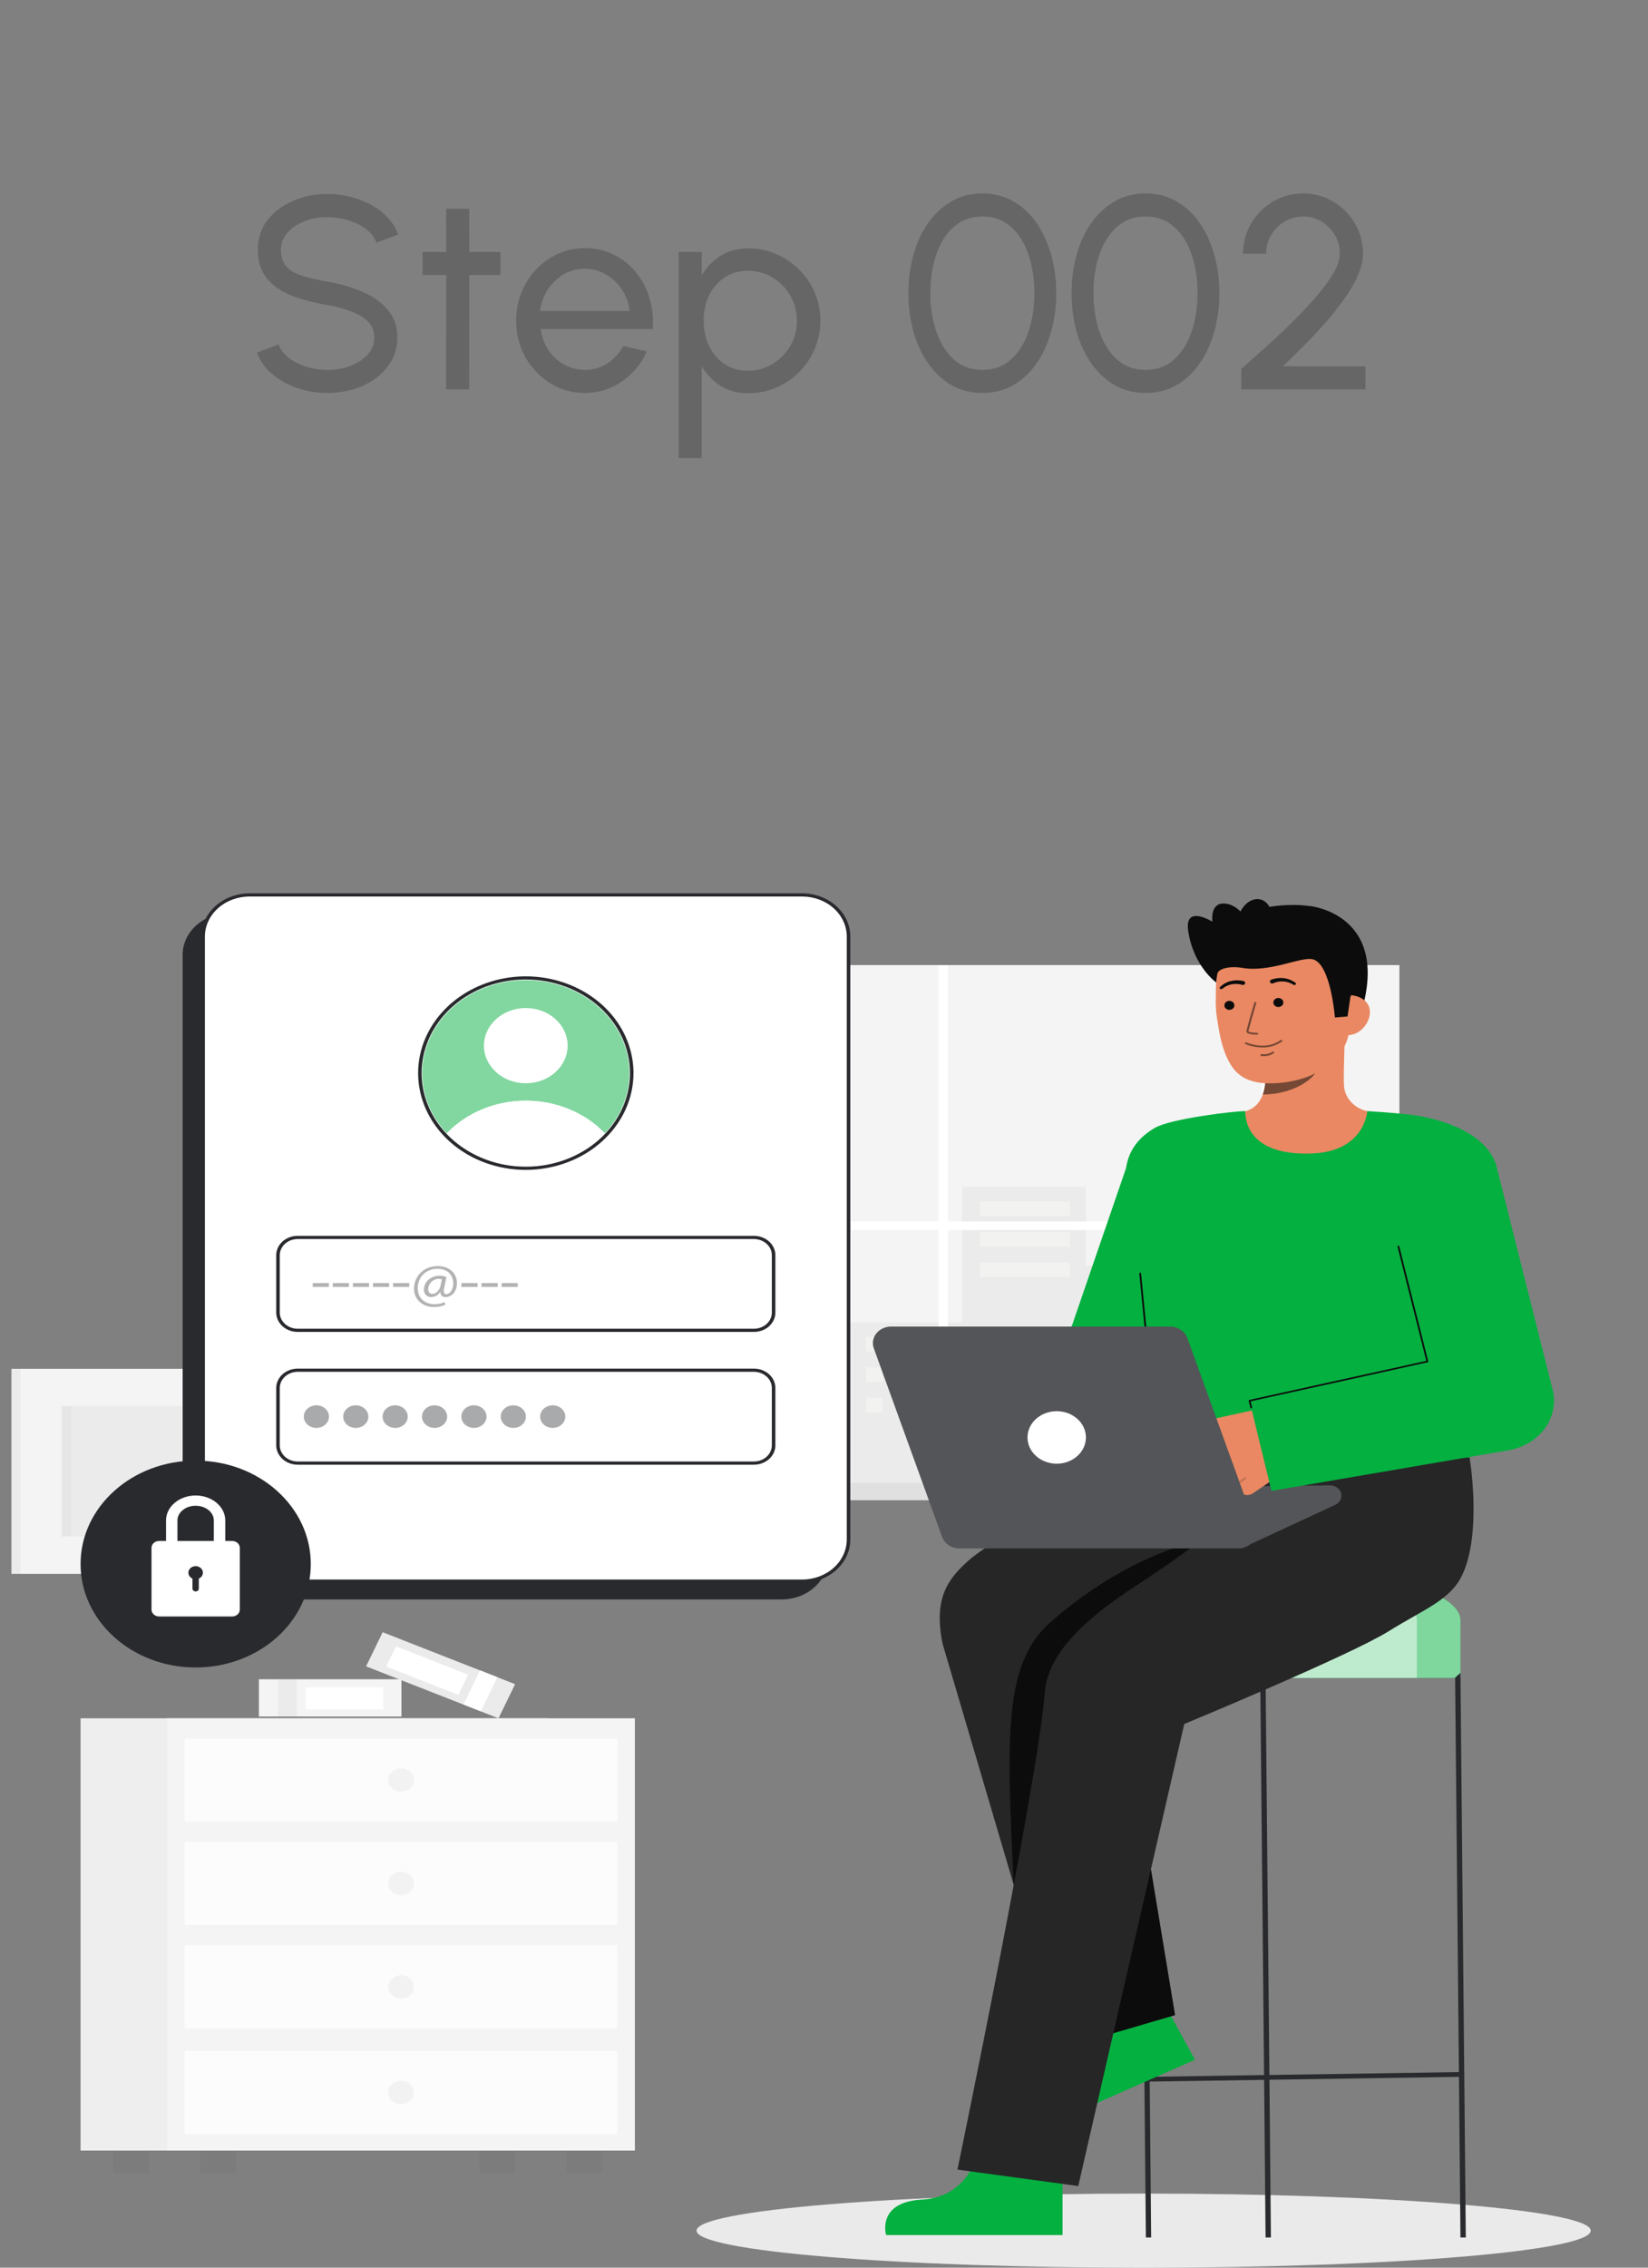 <svg width="72" height="99" viewBox="0 0 72 99" fill="none" xmlns="http://www.w3.org/2000/svg">
<rect x="0" y="0" width="72" height="99" fill="#808080" stroke="none"/>
<path d="M14.307 17.156C13.855 17.156 13.419 17.086 12.999 16.946C12.579 16.802 12.211 16.598 11.895 16.334C11.583 16.07 11.361 15.756 11.229 15.392L12.171 15.038C12.251 15.262 12.399 15.458 12.615 15.626C12.835 15.79 13.093 15.918 13.389 16.01C13.685 16.102 13.991 16.148 14.307 16.148C14.667 16.148 15.001 16.09 15.309 15.974C15.621 15.854 15.873 15.688 16.065 15.476C16.257 15.264 16.353 15.016 16.353 14.732C16.353 14.44 16.253 14.202 16.053 14.018C15.853 13.83 15.597 13.682 15.285 13.574C14.973 13.462 14.647 13.376 14.307 13.316C13.727 13.22 13.207 13.084 12.747 12.908C12.291 12.728 11.929 12.478 11.661 12.158C11.397 11.838 11.265 11.416 11.265 10.892C11.265 10.404 11.405 9.978 11.685 9.614C11.969 9.25 12.343 8.968 12.807 8.768C13.271 8.568 13.771 8.468 14.307 8.468C14.751 8.468 15.181 8.538 15.597 8.678C16.017 8.814 16.387 9.014 16.707 9.278C17.027 9.542 17.257 9.864 17.397 10.244L16.443 10.592C16.363 10.364 16.213 10.168 15.993 10.004C15.777 9.836 15.521 9.708 15.225 9.62C14.933 9.528 14.627 9.482 14.307 9.482C13.951 9.478 13.619 9.536 13.311 9.656C13.003 9.776 12.753 9.942 12.561 10.154C12.369 10.366 12.273 10.612 12.273 10.892C12.273 11.228 12.361 11.486 12.537 11.666C12.717 11.842 12.961 11.974 13.269 12.062C13.577 12.15 13.923 12.228 14.307 12.296C14.851 12.388 15.355 12.534 15.819 12.734C16.283 12.93 16.655 13.192 16.935 13.52C17.219 13.848 17.361 14.252 17.361 14.732C17.361 15.22 17.219 15.646 16.935 16.01C16.655 16.374 16.283 16.656 15.819 16.856C15.355 17.056 14.851 17.156 14.307 17.156ZM21.866 12.008H20.504L20.498 17H19.49L19.496 12.008H18.464V11H19.496L19.49 9.116H20.498L20.504 11H21.866V12.008ZM25.549 17.156C24.997 17.156 24.493 17.014 24.037 16.73C23.585 16.446 23.223 16.066 22.951 15.59C22.683 15.11 22.549 14.58 22.549 14C22.549 13.56 22.627 13.15 22.783 12.77C22.939 12.386 23.153 12.05 23.425 11.762C23.701 11.47 24.021 11.242 24.385 11.078C24.749 10.914 25.137 10.832 25.549 10.832C26.001 10.832 26.415 10.924 26.791 11.108C27.171 11.288 27.495 11.54 27.763 11.864C28.035 12.188 28.237 12.564 28.369 12.992C28.505 13.42 28.555 13.878 28.519 14.366H23.623C23.671 14.706 23.783 15.01 23.959 15.278C24.135 15.542 24.359 15.752 24.631 15.908C24.907 16.064 25.213 16.144 25.549 16.148C25.909 16.148 26.235 16.056 26.527 15.872C26.819 15.684 27.055 15.428 27.235 15.104L28.261 15.344C28.021 15.876 27.659 16.312 27.175 16.652C26.691 16.988 26.149 17.156 25.549 17.156ZM23.593 13.574H27.505C27.473 13.238 27.365 12.932 27.181 12.656C26.997 12.376 26.763 12.152 26.479 11.984C26.195 11.816 25.885 11.732 25.549 11.732C25.213 11.732 24.905 11.814 24.625 11.978C24.345 12.142 24.113 12.364 23.929 12.644C23.749 12.92 23.637 13.23 23.593 13.574ZM30.658 20H29.65V11H30.658V12.026C30.862 11.674 31.134 11.39 31.474 11.174C31.814 10.954 32.218 10.844 32.686 10.844C33.122 10.844 33.53 10.926 33.91 11.09C34.294 11.254 34.63 11.482 34.918 11.774C35.206 12.062 35.432 12.396 35.596 12.776C35.76 13.156 35.842 13.564 35.842 14C35.842 14.436 35.76 14.846 35.596 15.23C35.432 15.614 35.206 15.952 34.918 16.244C34.63 16.532 34.294 16.758 33.91 16.922C33.53 17.086 33.122 17.168 32.686 17.168C32.218 17.168 31.814 17.06 31.474 16.844C31.134 16.624 30.862 16.338 30.658 15.986V20ZM32.674 11.822C32.286 11.822 31.946 11.92 31.654 12.116C31.362 12.312 31.136 12.574 30.976 12.902C30.82 13.23 30.742 13.596 30.742 14C30.742 14.4 30.82 14.766 30.976 15.098C31.136 15.43 31.36 15.694 31.648 15.89C31.94 16.086 32.282 16.184 32.674 16.184C33.062 16.184 33.418 16.088 33.742 15.896C34.066 15.7 34.326 15.438 34.522 15.11C34.718 14.778 34.816 14.408 34.816 14C34.816 13.6 34.72 13.236 34.528 12.908C34.336 12.576 34.078 12.312 33.754 12.116C33.43 11.92 33.07 11.822 32.674 11.822ZM42.924 17.156C42.424 17.156 41.976 17.044 41.58 16.82C41.184 16.592 40.844 16.278 40.56 15.878C40.276 15.478 40.06 15.016 39.912 14.492C39.764 13.964 39.69 13.4 39.69 12.8C39.69 12.2 39.764 11.636 39.912 11.108C40.06 10.58 40.276 10.118 40.56 9.722C40.844 9.322 41.184 9.01 41.58 8.786C41.976 8.558 42.424 8.444 42.924 8.444C43.42 8.444 43.866 8.558 44.262 8.786C44.662 9.01 45 9.322 45.276 9.722C45.556 10.118 45.77 10.58 45.918 11.108C46.07 11.636 46.146 12.2 46.146 12.8C46.146 13.4 46.07 13.964 45.918 14.492C45.77 15.016 45.556 15.478 45.276 15.878C45 16.278 44.662 16.592 44.262 16.82C43.866 17.044 43.42 17.156 42.924 17.156ZM42.924 16.148C43.424 16.148 43.842 15.994 44.178 15.686C44.518 15.374 44.772 14.964 44.94 14.456C45.108 13.948 45.192 13.396 45.192 12.8C45.192 12.172 45.104 11.606 44.928 11.102C44.756 10.594 44.5 10.192 44.16 9.896C43.824 9.6 43.412 9.452 42.924 9.452C42.54 9.452 42.204 9.542 41.916 9.722C41.632 9.902 41.396 10.148 41.208 10.46C41.02 10.772 40.878 11.13 40.782 11.534C40.69 11.934 40.644 12.356 40.644 12.8C40.644 13.396 40.73 13.95 40.902 14.462C41.074 14.97 41.328 15.378 41.664 15.686C42.004 15.994 42.424 16.148 42.924 16.148ZM50.052 17.156C49.552 17.156 49.104 17.044 48.708 16.82C48.312 16.592 47.972 16.278 47.688 15.878C47.404 15.478 47.188 15.016 47.04 14.492C46.892 13.964 46.818 13.4 46.818 12.8C46.818 12.2 46.892 11.636 47.04 11.108C47.188 10.58 47.404 10.118 47.688 9.722C47.972 9.322 48.312 9.01 48.708 8.786C49.104 8.558 49.552 8.444 50.052 8.444C50.548 8.444 50.994 8.558 51.39 8.786C51.79 9.01 52.128 9.322 52.404 9.722C52.684 10.118 52.898 10.58 53.046 11.108C53.198 11.636 53.274 12.2 53.274 12.8C53.274 13.4 53.198 13.964 53.046 14.492C52.898 15.016 52.684 15.478 52.404 15.878C52.128 16.278 51.79 16.592 51.39 16.82C50.994 17.044 50.548 17.156 50.052 17.156ZM50.052 16.148C50.552 16.148 50.97 15.994 51.306 15.686C51.646 15.374 51.9 14.964 52.068 14.456C52.236 13.948 52.32 13.396 52.32 12.8C52.32 12.172 52.232 11.606 52.056 11.102C51.884 10.594 51.628 10.192 51.288 9.896C50.952 9.6 50.54 9.452 50.052 9.452C49.668 9.452 49.332 9.542 49.044 9.722C48.76 9.902 48.524 10.148 48.336 10.46C48.148 10.772 48.006 11.13 47.91 11.534C47.818 11.934 47.772 12.356 47.772 12.8C47.772 13.396 47.858 13.95 48.03 14.462C48.202 14.97 48.456 15.378 48.792 15.686C49.132 15.994 49.552 16.148 50.052 16.148ZM54.23 17V16.106C54.538 15.83 54.884 15.522 55.268 15.182C55.652 14.838 56.034 14.48 56.414 14.108C56.798 13.732 57.15 13.36 57.47 12.992C57.79 12.624 58.048 12.276 58.244 11.948C58.44 11.616 58.538 11.326 58.538 11.078C58.538 10.782 58.466 10.512 58.322 10.268C58.178 10.02 57.984 9.822 57.74 9.674C57.5 9.526 57.232 9.452 56.936 9.452C56.64 9.452 56.368 9.526 56.12 9.674C55.876 9.822 55.68 10.02 55.532 10.268C55.388 10.512 55.316 10.782 55.316 11.078H54.308C54.308 10.586 54.428 10.142 54.668 9.746C54.908 9.346 55.226 9.03 55.622 8.798C56.018 8.562 56.456 8.444 56.936 8.444C57.416 8.444 57.852 8.562 58.244 8.798C58.64 9.034 58.956 9.352 59.192 9.752C59.428 10.148 59.546 10.59 59.546 11.078C59.546 11.358 59.478 11.66 59.342 11.984C59.206 12.304 59.02 12.634 58.784 12.974C58.548 13.314 58.28 13.658 57.98 14.006C57.68 14.35 57.364 14.69 57.032 15.026C56.7 15.362 56.37 15.684 56.042 15.992H59.654V17H54.23Z" fill="#666666"/>
<g clip-path="url(#clip0_8038_12328)">
<path d="M49.966 99.002C60.754 99.002 69.499 98.278 69.499 97.384C69.499 96.49 60.754 95.766 49.966 95.766C39.177 95.766 30.432 96.49 30.432 97.384C30.432 98.278 39.177 99.002 49.966 99.002Z" fill="white"/>
<path opacity="0.1" d="M49.966 99.002C60.754 99.002 69.499 98.278 69.499 97.384C69.499 96.49 60.754 95.766 49.966 95.766C39.177 95.766 30.432 96.49 30.432 97.384C30.432 98.278 39.177 99.002 49.966 99.002Z" fill="#292A2E"/>
<path d="M17.539 73.312L11.312 73.312L11.312 74.939L17.539 74.939L17.539 73.312Z" fill="#F4F4F4"/>
<path opacity="0.05" d="M12.964 73.312L12.148 73.312L12.148 74.939L12.964 74.939L12.964 73.312Z" fill="#292A2E"/>
<path d="M16.744 73.664L13.352 73.664L13.352 74.628L16.744 74.628L16.744 73.664Z" fill="white"/>
<path d="M22.504 73.527L16.719 71.258L15.994 72.749L21.779 75.017L22.504 73.527Z" fill="#F4F4F4"/>
<path opacity="0.05" d="M22.504 73.527L16.719 71.258L15.994 72.749L21.779 75.017L22.504 73.527Z" fill="#292A2E"/>
<path d="M21.729 73.219L20.971 72.922L20.246 74.413L21.004 74.71L21.729 73.219Z" fill="white"/>
<path d="M20.453 73.111L17.301 71.875L16.871 72.758L20.023 73.995L20.453 73.111Z" fill="white"/>
<path opacity="0.05" d="M22.516 93.922L20.951 93.922L20.951 94.86L22.516 94.86L22.516 93.922Z" fill="#292A2E"/>
<path opacity="0.05" d="M6.518 93.922L4.953 93.922L4.953 94.86L6.518 94.86L6.518 93.922Z" fill="#292A2E"/>
<path d="M23.951 75.016L3.52 75.016L3.52 93.888L23.951 93.888L23.951 75.016Z" fill="#F4F4F4"/>
<path opacity="0.03" d="M23.951 75.016L3.52 75.016L3.52 93.888L23.951 93.888L23.951 75.016Z" fill="#292A2E"/>
<path d="M27.738 75.016L7.307 75.016L7.307 93.888L27.738 93.888L27.738 75.016Z" fill="#F4F4F4"/>
<path opacity="0.05" d="M26.303 93.922L24.738 93.922L24.738 94.86L26.303 94.86L26.303 93.922Z" fill="#292A2E"/>
<path opacity="0.05" d="M10.305 93.922L8.74 93.922L8.74 94.86L10.305 94.86L10.305 93.922Z" fill="#292A2E"/>
<path opacity="0.7" d="M26.97 75.898L8.072 75.898L8.072 79.524L26.97 79.524L26.97 75.898Z" fill="white"/>
<path opacity="0.7" d="M26.97 80.414L8.072 80.414L8.072 84.04L26.97 84.04L26.97 80.414Z" fill="white"/>
<path opacity="0.7" d="M26.97 84.93L8.072 84.93L8.072 88.555L26.97 88.555L26.97 84.93Z" fill="white"/>
<path opacity="0.05" d="M17.522 78.218C17.834 78.218 18.087 77.991 18.087 77.71C18.087 77.43 17.834 77.203 17.522 77.203C17.21 77.203 16.957 77.43 16.957 77.71C16.957 77.991 17.21 78.218 17.522 78.218Z" fill="#292A2E"/>
<path opacity="0.05" d="M17.522 82.733C17.834 82.733 18.087 82.506 18.087 82.226C18.087 81.946 17.834 81.719 17.522 81.719C17.21 81.719 16.957 81.946 16.957 82.226C16.957 82.506 17.21 82.733 17.522 82.733Z" fill="#292A2E"/>
<path opacity="0.05" d="M17.522 87.249C17.834 87.249 18.087 87.022 18.087 86.742C18.087 86.462 17.834 86.234 17.522 86.234C17.21 86.234 16.957 86.462 16.957 86.742C16.957 87.022 17.21 87.249 17.522 87.249Z" fill="#292A2E"/>
<path opacity="0.7" d="M26.97 89.539L8.072 89.539L8.072 93.165L26.97 93.165L26.97 89.539Z" fill="white"/>
<path opacity="0.05" d="M17.52 91.858C17.832 91.858 18.085 91.631 18.085 91.351C18.085 91.071 17.832 90.844 17.52 90.844C17.208 90.844 16.955 91.071 16.955 91.351C16.955 91.631 17.208 91.858 17.52 91.858Z" fill="#292A2E"/>
<path d="M10.773 56.281L22.854 56.281L22.854 42.162L10.773 42.162L10.773 56.281Z" fill="#F4F4F4"/>
<path d="M10.773 42.164L10.381 42.164L10.381 56.283L10.773 56.283L10.773 42.164Z" fill="#F4F4F4"/>
<path opacity="0.05" d="M10.773 42.164L10.381 42.164L10.381 56.283L10.773 56.283L10.773 42.164Z" fill="#292A2E"/>
<path opacity="0.05" d="M12.973 53.711L20.652 53.711L20.652 44.736L12.973 44.736L12.973 53.711Z" fill="#292A2E"/>
<path opacity="0.03" d="M12.973 53.711L13.373 53.711L13.373 44.736L12.973 44.736L12.973 53.711Z" fill="#292A2E"/>
<path d="M0.891 68.711L10.771 68.711L10.771 59.758L0.891 59.758L0.891 68.711Z" fill="#F4F4F4"/>
<path opacity="0.05" d="M2.692 67.078L8.973 67.078L8.973 61.387L2.692 61.387L2.692 67.078Z" fill="#292A2E"/>
<path d="M0.892 59.758L0.5 59.758L0.5 68.711L0.892 68.711L0.892 59.758Z" fill="#F4F4F4"/>
<path opacity="0.05" d="M0.892 59.758L0.5 59.758L0.5 68.711L0.892 68.711L0.892 59.758Z" fill="#292A2E"/>
<path opacity="0.03" d="M2.692 67.078L3.092 67.078L3.092 61.387L2.692 61.387L2.692 67.078Z" fill="#292A2E"/>
<path d="M61.139 42.133L35.928 42.133L35.928 64.77L61.139 64.77L61.139 42.133Z" fill="#F4F4F4"/>
<path d="M35.928 42.133L35.639 42.133L35.639 64.77L35.928 64.77L35.928 42.133Z" fill="#F4F4F4"/>
<path opacity="0.05" d="M35.928 42.133L35.639 42.133L35.639 64.77L35.928 64.77L35.928 42.133Z" fill="#292A2E"/>
<path opacity="0.05" d="M42.035 57.735L42.035 51.812L47.439 51.812L47.439 55.253L55.808 55.253L55.808 61.346L59.365 61.346L59.365 64.773L55.808 64.773L55.123 64.773L37.141 64.773L37.141 57.735L42.035 57.735Z" fill="#292A2E"/>
<path opacity="0.34" d="M46.745 52.453L42.81 52.453L42.81 53.096L46.745 53.096L46.745 52.453Z" fill="#FFFFFA"/>
<path opacity="0.34" d="M46.745 53.789L42.81 53.789L42.81 54.432L46.745 54.432L46.745 53.789Z" fill="#FFFFFA"/>
<path opacity="0.34" d="M46.745 55.117L42.81 55.117L42.81 55.76L46.745 55.76L46.745 55.117Z" fill="#FFFFFA"/>
<path opacity="0.34" d="M38.565 58.359L37.84 58.359L37.84 59.002L38.565 59.002L38.565 58.359Z" fill="#FFFFFA"/>
<path opacity="0.34" d="M38.565 59.695L37.84 59.695L37.84 60.338L38.565 60.338L38.565 59.695Z" fill="#FFFFFA"/>
<path opacity="0.34" d="M38.565 61.023L37.84 61.023L37.84 61.666L38.565 61.666L38.565 61.023Z" fill="#FFFFFA"/>
<path opacity="0.34" d="M39.907 58.359L39.182 58.359L39.182 59.002L39.907 59.002L39.907 58.359Z" fill="#FFFFFA"/>
<path opacity="0.34" d="M39.907 59.695L39.182 59.695L39.182 60.338L39.907 60.338L39.907 59.695Z" fill="#FFFFFA"/>
<path opacity="0.34" d="M39.907 61.023L39.182 61.023L39.182 61.666L39.907 61.666L39.907 61.023Z" fill="#FFFFFA"/>
<path opacity="0.34" d="M41.212 58.359L40.486 58.359L40.486 59.002L41.212 59.002L41.212 58.359Z" fill="#FFFFFA"/>
<path opacity="0.34" d="M41.212 59.695L40.486 59.695L40.486 60.338L41.212 60.338L41.212 59.695Z" fill="#FFFFFA"/>
<path opacity="0.34" d="M41.212 61.023L40.486 61.023L40.486 61.666L41.212 61.666L41.212 61.023Z" fill="#FFFFFA"/>
<path d="M35.928 53.324L41.001 53.324L41.001 42.133L41.42 42.133L41.42 53.324L55.123 53.324L55.123 42.133L55.542 42.133L55.542 53.324L61.139 53.324L61.139 53.701L55.542 53.701L55.542 64.77L55.123 64.77L55.123 53.701L41.42 53.701L41.42 64.77L41.001 64.77L41.001 53.701L35.928 53.701L35.928 53.324Z" fill="white"/>
<path d="M62.144 64.742L34.924 64.742L34.924 65.495L62.144 65.495L62.144 64.742Z" fill="#F4F4F4"/>
<path opacity="0.1" d="M62.144 64.742L34.924 64.742L34.924 65.495L62.144 65.495L62.144 64.742Z" fill="#292A2E"/>
<path opacity="0.1" d="M34.924 64.742L34.531 64.742L34.531 65.495L34.924 65.495L34.924 64.742Z" fill="#292A2E"/>
<path opacity="0.1" d="M34.924 64.742L34.531 64.742L34.531 65.495L34.924 65.495L34.924 64.742Z" fill="#292A2E"/>
<path d="M56.817 68.625C52.957 68.625 49.828 69.57 49.828 70.737L49.828 73.251L63.805 73.251L63.805 70.737C63.805 69.57 60.676 68.625 56.817 68.625Z" fill="#04B040"/>
<path opacity="0.49" d="M56.817 68.625C52.957 68.625 49.828 69.57 49.828 70.737L49.828 73.251L63.805 73.251L63.805 70.737C63.805 69.57 60.676 68.625 56.817 68.625Z" fill="white"/>
<path opacity="0.49" d="M61.902 70.74L61.902 73.254L49.828 73.254L49.828 70.74C49.828 69.671 52.456 68.788 55.865 68.648C59.274 68.788 61.902 69.671 61.902 70.74Z" fill="white"/>
<path d="M63.806 97.682L64.04 97.682L63.806 73.031L63.573 73.242L63.739 90.461L55.459 90.588L55.292 73.24L55.059 73.242L55.227 90.591L50.228 90.668L50.061 73.24L49.828 73.033L50.063 97.682L50.293 97.681L50.23 90.876L55.229 90.8L55.292 97.682L55.525 97.681L55.461 90.796L63.741 90.67L63.806 97.682Z" fill="#292A2E"/>
<path d="M42.727 93.984C42.727 93.984 42.311 95.919 40.294 96.027C38.276 96.134 38.714 97.577 38.714 97.577L46.422 97.577L46.422 94.119L42.727 93.984Z" fill="#04B040"/>
<path d="M47.124 88.164C47.124 88.164 47.702 90.065 45.946 90.961C44.188 91.857 45.29 92.979 45.29 92.979L52.207 89.923L50.507 86.82L47.124 88.164Z" fill="#04B040"/>
<path d="M46.393 89.418L41.181 71.761C40.786 69.81 41.381 68.965 42.298 68.143C43.909 66.7 50.586 63.629 50.586 63.629L58.595 63.609C60.719 63.609 62.807 65.49 62.807 67.397C62.807 69.304 60.648 70.921 58.524 70.921L48.661 71.805L51.334 87.972L46.393 89.418Z" fill="#262626"/>
<path d="M51.334 87.974L50.282 81.609L44.949 84.53L46.393 89.42L51.334 87.974Z" fill="#0C0C0C"/>
<path d="M52.544 67.203C52.544 67.203 49.177 67.877 45.842 70.871C43.82 72.686 43.986 75.972 44.289 82.29L47.601 77.898L51.234 72.015L52.544 67.203Z" fill="#0C0C0C"/>
<path d="M64.202 63.609L58.762 63.586L58.76 63.65L57.113 63.65C57.113 63.65 52.987 67.059 49.665 69.207C47.249 70.769 45.775 72.259 45.648 73.883C45.337 77.84 41.83 94.719 41.83 94.719L47.108 95.436L51.739 75.265C51.739 75.265 58.98 72.267 60.655 71.224C62.233 70.242 63.347 69.862 63.869 68.79C64.77 66.939 64.202 63.609 64.202 63.609Z" fill="#262626"/>
<path d="M58.098 64.844L49.273 64.949L54.224 67.603L58.342 65.694C58.442 65.646 58.52 65.569 58.565 65.477C58.61 65.384 58.62 65.28 58.592 65.183C58.563 65.085 58.499 64.998 58.41 64.937C58.32 64.875 58.211 64.843 58.098 64.844Z" fill="#292A2E"/>
<path opacity="0.2" d="M58.098 64.844L49.273 64.949L54.224 67.603L58.342 65.694C58.442 65.646 58.52 65.569 58.565 65.477C58.61 65.384 58.62 65.28 58.592 65.183C58.563 65.085 58.499 64.998 58.41 64.937C58.32 64.875 58.211 64.843 58.098 64.844Z" fill="white"/>
<path d="M49.324 50.625L46.828 57.886L41.828 63.764L44.748 66.774L50.696 60.813C50.97 60.619 51.185 60.365 51.319 60.075L51.412 59.874L54.847 52.411L49.324 50.625Z" fill="#04B040"/>
<path d="M53.17 42.919C53.17 42.919 52.164 42.237 51.915 40.668C51.722 39.453 52.97 40.24 52.97 40.24C52.97 40.24 52.84 39.364 53.551 39.451C54.262 39.538 54.66 40.458 54.66 40.458" fill="#0C0C0C"/>
<path d="M57.225 39.555C57.225 39.555 60.751 39.894 59.476 44.185L59.164 44.204L58.531 44.242" fill="#0C0C0C"/>
<path d="M53.76 48.663C53.775 48.661 53.947 51.224 57.264 51.001C59.56 50.846 60.378 48.659 60.431 48.659C60.183 48.612 59.877 48.54 59.756 48.515C59.491 48.46 59.251 48.334 59.068 48.153C58.885 47.972 58.767 47.746 58.731 47.504C58.664 47.141 58.778 45.282 58.743 44.914L55.219 45.62C55.268 46.397 55.613 48.197 54.405 48.515C54.204 48.568 53.987 48.617 53.76 48.663Z" fill="#E98862"/>
<path opacity="0.52" d="M55.17 47.782C55.225 47.623 55.261 47.458 55.276 47.291C55.315 46.911 55.307 46.528 55.253 46.149C55.969 46.062 56.644 45.797 57.201 45.383C57.266 45.6 57.626 46.548 57.526 46.754C57.338 47.144 56.453 47.782 55.17 47.782Z" fill="#0C0C0C"/>
<path d="M55.898 47.28C57.289 47.168 58.953 46.379 58.977 44.684L58.998 43.155C59.023 41.46 58.051 40.075 56.274 40.055C54.497 40.035 53.149 41.393 53.125 43.088L53.115 43.765C53.116 43.997 53.135 44.23 53.172 44.46C53.263 45.069 53.404 45.995 53.864 46.621C54.299 47.212 55.01 47.351 55.898 47.28Z" fill="#E98862"/>
<path opacity="0.52" d="M55.252 45.727C54.965 45.739 54.679 45.69 54.417 45.584C54.406 45.58 54.398 45.572 54.394 45.562C54.389 45.552 54.39 45.541 54.394 45.532C54.399 45.522 54.407 45.514 54.418 45.51C54.429 45.506 54.441 45.506 54.452 45.51C55.017 45.726 55.529 45.694 55.934 45.419C55.942 45.413 55.951 45.407 55.96 45.402C55.97 45.398 55.981 45.397 55.992 45.4C56.003 45.403 56.012 45.41 56.018 45.419C56.023 45.427 56.025 45.438 56.023 45.448C56.02 45.457 56.014 45.466 56.004 45.472C56.001 45.474 55.996 45.477 55.989 45.482C55.776 45.628 55.519 45.713 55.252 45.727Z" fill="#0C0C0C"/>
<path opacity="0.52" d="M55.266 46.105C55.214 46.108 55.162 46.107 55.11 46.102C55.105 46.101 55.099 46.1 55.094 46.097C55.089 46.095 55.084 46.091 55.08 46.087C55.077 46.083 55.074 46.078 55.072 46.073C55.071 46.068 55.07 46.063 55.071 46.057C55.071 46.052 55.073 46.047 55.076 46.042C55.079 46.038 55.082 46.034 55.087 46.03C55.092 46.027 55.097 46.025 55.102 46.023C55.108 46.022 55.114 46.021 55.12 46.022C55.43 46.051 55.579 45.924 55.585 45.918C55.593 45.91 55.605 45.906 55.617 45.906C55.629 45.906 55.64 45.91 55.648 45.918C55.657 45.925 55.661 45.936 55.661 45.947C55.662 45.957 55.657 45.967 55.648 45.975C55.541 46.057 55.406 46.103 55.266 46.105Z" fill="#0C0C0C"/>
<path d="M53.711 44.088C53.832 44.088 53.93 44 53.93 43.892C53.93 43.783 53.832 43.695 53.711 43.695C53.59 43.695 53.492 43.783 53.492 43.892C53.492 44 53.59 44.088 53.711 44.088Z" fill="#0C0C0C"/>
<path d="M55.85 43.963C55.971 43.963 56.069 43.875 56.069 43.767C56.069 43.658 55.971 43.57 55.85 43.57C55.729 43.57 55.631 43.658 55.631 43.767C55.631 43.875 55.729 43.963 55.85 43.963Z" fill="#0C0C0C"/>
<path d="M58.859 45.194C59.399 45.2 59.844 44.686 59.851 44.201C59.858 43.716 59.424 43.444 58.884 43.438L58.601 43.759L58.395 45.188L58.859 45.194Z" fill="#E98862"/>
<path d="M58.321 44.42C58.321 44.42 58.138 42.022 57.328 41.874C56.789 41.776 55.481 42.462 54.27 42.255C53.739 42.164 53.236 42.282 53.185 42.507C53.165 42.596 52.835 41.317 53.665 40.346C54.325 39.574 56.488 39.355 57.472 39.608C60.196 40.31 58.994 43.549 58.994 43.549L58.873 44.376L58.321 44.42Z" fill="#0C0C0C"/>
<g opacity="0.52">
<path d="M54.925 45.169C54.924 45.169 54.923 45.169 54.922 45.169C54.748 45.167 54.456 45.147 54.457 45.03C54.458 44.933 54.765 43.89 54.8 43.772C54.803 43.762 54.811 43.753 54.821 43.748C54.831 43.742 54.843 43.741 54.855 43.743C54.866 43.746 54.876 43.753 54.882 43.762C54.887 43.771 54.889 43.782 54.886 43.792C54.75 44.254 54.547 44.965 54.546 45.031C54.562 45.059 54.742 45.088 54.922 45.089C54.934 45.09 54.945 45.094 54.953 45.101C54.961 45.108 54.965 45.118 54.966 45.128C54.966 45.138 54.962 45.148 54.955 45.156C54.947 45.163 54.936 45.168 54.925 45.169L54.925 45.169Z" fill="#0C0C0C"/>
</g>
<path d="M54.331 42.831C54.148 42.786 53.955 42.786 53.772 42.831C53.682 42.852 53.597 42.886 53.518 42.931C53.44 42.974 53.369 43.027 53.306 43.086C53.294 43.097 53.287 43.111 53.287 43.126C53.287 43.141 53.293 43.156 53.304 43.166C53.316 43.177 53.331 43.184 53.348 43.185C53.364 43.186 53.381 43.181 53.393 43.171L53.397 43.168C53.456 43.12 53.521 43.078 53.591 43.044C53.66 43.01 53.734 42.986 53.811 42.972C53.962 42.943 54.12 42.951 54.267 42.995L54.273 42.996C54.297 43.003 54.323 43.002 54.346 42.992C54.368 42.981 54.386 42.964 54.394 42.943C54.402 42.921 54.401 42.898 54.391 42.877C54.38 42.856 54.361 42.84 54.337 42.832L54.331 42.831Z" fill="#0C0C0C"/>
<path d="M55.627 42.925C55.767 42.865 55.921 42.838 56.076 42.848C56.154 42.853 56.231 42.868 56.304 42.893C56.379 42.919 56.449 42.952 56.514 42.993L56.519 42.996C56.533 43.004 56.55 43.007 56.566 43.004C56.582 43.001 56.597 42.993 56.606 42.981C56.616 42.969 56.62 42.953 56.617 42.939C56.615 42.924 56.606 42.911 56.593 42.901C56.522 42.85 56.443 42.806 56.36 42.773C56.275 42.738 56.185 42.715 56.093 42.704C55.905 42.681 55.714 42.704 55.539 42.771C55.527 42.775 55.517 42.782 55.508 42.79C55.499 42.798 55.492 42.808 55.487 42.819C55.483 42.829 55.48 42.841 55.48 42.852C55.481 42.864 55.483 42.875 55.489 42.885C55.499 42.907 55.518 42.923 55.542 42.932C55.554 42.936 55.567 42.938 55.579 42.938C55.592 42.938 55.605 42.935 55.616 42.931L55.622 42.928L55.627 42.925Z" fill="#0C0C0C"/>
<path d="M55.539 40.354C55.662 39.826 55.438 39.337 55.038 39.262C54.638 39.187 54.215 39.554 54.092 40.083C53.969 40.611 54.193 41.1 54.593 41.175C54.993 41.25 55.416 40.882 55.539 40.354Z" fill="#0C0C0C"/>
<path d="M49.64 54.299C49.744 55.401 50.485 62.276 50.585 63.633L64.195 63.633C64.273 62.409 64.624 57.056 64.921 54.661C65.204 52.377 65.601 51.337 65.275 50.628C64.7 49.376 62.869 48.816 61.63 48.666C60.873 48.574 59.735 48.508 59.735 48.508C59.735 48.508 59.639 50.258 57.34 50.356C54.212 50.488 54.421 48.508 54.405 48.508C53.898 48.508 51.14 48.839 50.45 49.242C49.475 49.813 49.188 50.59 49.176 51.304C49.163 52.126 49.521 53.049 49.64 54.299Z" fill="#04B040"/>
<path d="M50.33 60.927C50.32 60.927 50.311 60.924 50.304 60.918C50.297 60.912 50.292 60.904 50.291 60.896L49.776 55.6C49.775 55.591 49.778 55.582 49.784 55.575C49.791 55.568 49.8 55.563 49.811 55.563C49.816 55.562 49.821 55.563 49.826 55.564C49.831 55.565 49.835 55.568 49.839 55.571C49.843 55.574 49.846 55.577 49.849 55.581C49.851 55.585 49.852 55.59 49.853 55.594L50.368 60.89C50.369 60.899 50.366 60.908 50.359 60.915C50.353 60.922 50.343 60.926 50.333 60.927C50.332 60.927 50.331 60.927 50.33 60.927Z" fill="#0C0C0C"/>
<path d="M51.317 63.999L53.185 62.637L52.871 62.717C52.769 62.741 52.66 62.729 52.568 62.684C52.475 62.639 52.405 62.564 52.371 62.474C52.355 62.427 52.351 62.378 52.357 62.33C52.364 62.281 52.381 62.234 52.408 62.192C52.435 62.149 52.472 62.112 52.515 62.083C52.559 62.054 52.609 62.033 52.662 62.021L56.588 61.164L56.926 62.287C57.031 62.636 57.017 63.005 56.887 63.346C56.757 63.688 56.516 63.987 56.196 64.205L54.741 65.191C54.666 65.244 54.574 65.271 54.479 65.27C54.385 65.268 54.294 65.237 54.221 65.182C54.157 65.131 54.113 65.063 54.095 64.988C54.077 64.913 54.087 64.835 54.122 64.765C54.115 64.763 54.11 64.76 54.105 64.755C54.101 64.751 54.099 64.746 54.097 64.741C54.096 64.735 54.096 64.73 54.098 64.725L53.83 64.907C53.748 64.966 53.643 64.994 53.538 64.986C53.433 64.978 53.335 64.935 53.264 64.865C53.203 64.8 53.169 64.718 53.169 64.633C53.169 64.549 53.202 64.466 53.262 64.401C53.258 64.401 53.254 64.4 53.25 64.398L53.14 64.473C53.066 64.525 52.974 64.553 52.879 64.551C52.784 64.55 52.693 64.519 52.621 64.464C52.543 64.402 52.495 64.316 52.487 64.223C52.479 64.13 52.511 64.037 52.577 63.965C52.575 63.963 52.574 63.961 52.573 63.959L51.794 64.526C51.756 64.554 51.711 64.575 51.664 64.588C51.616 64.6 51.566 64.605 51.517 64.6C51.467 64.595 51.419 64.582 51.376 64.561C51.332 64.54 51.294 64.511 51.262 64.476C51.231 64.441 51.208 64.402 51.193 64.359C51.179 64.316 51.175 64.271 51.18 64.227C51.185 64.183 51.2 64.139 51.223 64.1C51.247 64.061 51.279 64.026 51.318 63.998L51.317 63.999Z" fill="#E98862"/>
<path opacity="0.2" d="M52.619 63.976C52.623 63.974 52.627 63.972 52.63 63.97L53.379 63.411C53.383 63.408 53.386 63.405 53.388 63.401C53.39 63.397 53.392 63.393 53.392 63.389C53.393 63.384 53.392 63.38 53.391 63.375C53.389 63.371 53.387 63.367 53.384 63.364C53.38 63.36 53.377 63.358 53.372 63.355C53.368 63.353 53.363 63.352 53.358 63.352C53.353 63.351 53.348 63.352 53.344 63.353C53.339 63.354 53.334 63.357 53.331 63.359L52.582 63.918C52.575 63.923 52.571 63.93 52.569 63.938C52.567 63.946 52.569 63.954 52.573 63.961C52.578 63.968 52.585 63.973 52.593 63.976C52.601 63.978 52.61 63.978 52.619 63.976Z" fill="#0A0A0A"/>
<path opacity="0.2" d="M53.279 64.399C53.283 64.398 53.287 64.396 53.29 64.393L53.882 63.959C53.89 63.953 53.895 63.945 53.896 63.936C53.897 63.927 53.894 63.918 53.888 63.911C53.881 63.904 53.872 63.9 53.862 63.899C53.852 63.898 53.842 63.9 53.835 63.906L53.242 64.341C53.236 64.346 53.231 64.353 53.229 64.361C53.227 64.369 53.229 64.377 53.233 64.384C53.238 64.391 53.245 64.396 53.253 64.399C53.261 64.402 53.271 64.402 53.279 64.399Z" fill="#0A0A0A"/>
<path opacity="0.2" d="M54.146 64.769C54.15 64.768 54.154 64.766 54.158 64.763L54.432 64.552C54.436 64.549 54.439 64.545 54.441 64.541C54.444 64.537 54.445 64.533 54.445 64.529C54.446 64.524 54.445 64.52 54.443 64.516C54.442 64.511 54.44 64.507 54.436 64.504C54.433 64.501 54.429 64.498 54.425 64.496C54.42 64.494 54.416 64.493 54.41 64.492C54.406 64.492 54.401 64.493 54.396 64.494C54.391 64.495 54.387 64.497 54.383 64.5L54.109 64.712C54.102 64.717 54.098 64.724 54.096 64.732C54.095 64.739 54.096 64.747 54.101 64.754C54.105 64.761 54.112 64.766 54.12 64.769C54.129 64.772 54.138 64.772 54.146 64.769Z" fill="#0A0A0A"/>
<path d="M67.833 60.665L67.818 60.608L65.334 50.742L60.42 51.74L62.359 59.44L54.592 61.154L55.548 65.089L65.898 63.316C65.921 63.312 65.956 63.306 65.979 63.301C66.294 63.237 66.591 63.119 66.855 62.952C67.118 62.785 67.342 62.572 67.514 62.328C67.686 62.083 67.803 61.81 67.858 61.525C67.912 61.239 67.904 60.947 67.833 60.665Z" fill="#04B040"/>
<path d="M54.554 61.159C54.551 61.15 54.553 61.141 54.559 61.133C54.564 61.126 54.572 61.12 54.582 61.118L62.315 59.413L61.057 54.427C61.056 54.422 61.056 54.418 61.056 54.413C61.057 54.408 61.059 54.404 61.061 54.4C61.064 54.396 61.068 54.392 61.072 54.389C61.076 54.387 61.081 54.385 61.086 54.384C61.091 54.383 61.096 54.383 61.102 54.383C61.107 54.384 61.112 54.386 61.116 54.389C61.12 54.391 61.124 54.395 61.127 54.399C61.13 54.403 61.132 54.407 61.133 54.412L62.398 59.431C62.401 59.44 62.399 59.449 62.394 59.457C62.389 59.465 62.38 59.471 62.37 59.473L54.637 61.178C54.637 61.178 54.689 61.381 54.704 61.449C54.705 61.458 54.702 61.467 54.696 61.474C54.689 61.481 54.68 61.486 54.67 61.487C54.66 61.488 54.651 61.485 54.643 61.48C54.635 61.474 54.63 61.466 54.629 61.457C54.611 61.382 54.554 61.159 54.554 61.159Z" fill="#0C0C0C"/>
<path d="M54.857 66.655L51.871 58.412C51.818 58.267 51.716 58.141 51.579 58.052C51.441 57.962 51.276 57.914 51.106 57.914L38.94 57.914C38.813 57.914 38.688 57.941 38.575 57.993C38.462 58.044 38.365 58.119 38.29 58.212C38.216 58.304 38.166 58.41 38.147 58.523C38.127 58.635 38.137 58.75 38.176 58.859L41.163 67.101C41.215 67.246 41.317 67.372 41.454 67.462C41.592 67.551 41.757 67.599 41.927 67.599L54.093 67.599C54.22 67.599 54.345 67.572 54.458 67.521C54.571 67.469 54.668 67.394 54.743 67.302C54.817 67.21 54.867 67.103 54.886 66.99C54.906 66.878 54.896 66.763 54.857 66.655Z" fill="#292A2E"/>
<path opacity="0.2" d="M54.857 66.655L51.871 58.412C51.818 58.267 51.716 58.141 51.579 58.052C51.441 57.962 51.276 57.914 51.106 57.914L38.94 57.914C38.813 57.914 38.688 57.941 38.575 57.993C38.462 58.044 38.365 58.119 38.29 58.212C38.216 58.304 38.166 58.41 38.147 58.523C38.127 58.635 38.137 58.75 38.176 58.859L41.163 67.101C41.215 67.246 41.317 67.372 41.454 67.462C41.592 67.551 41.757 67.599 41.927 67.599L54.093 67.599C54.22 67.599 54.345 67.572 54.458 67.521C54.571 67.469 54.668 67.394 54.743 67.302C54.817 67.21 54.867 67.103 54.886 66.99C54.906 66.878 54.896 66.763 54.857 66.655Z" fill="white"/>
<path d="M46.167 63.901C46.871 63.901 47.443 63.388 47.443 62.755C47.443 62.122 46.871 61.609 46.167 61.609C45.462 61.609 44.891 62.122 44.891 62.755C44.891 63.388 45.462 63.901 46.167 63.901Z" fill="white"/>
<path d="M34.153 39.867L10.006 39.867C8.887 39.867 7.98 40.681 7.98 41.686L7.98 68.007C7.98 69.011 8.887 69.826 10.006 69.826L34.153 69.826C35.272 69.826 36.179 69.011 36.179 68.007L36.179 41.686C36.179 40.681 35.272 39.867 34.153 39.867Z" fill="#292A2E"/>
<path d="M35.048 39.07L10.901 39.07C9.782 39.07 8.875 39.885 8.875 40.889L8.875 67.21C8.875 68.215 9.782 69.029 10.901 69.029L35.048 69.029C36.166 69.029 37.073 68.215 37.073 67.21L37.073 40.889C37.073 39.885 36.166 39.07 35.048 39.07Z" fill="white"/>
<path d="M35.047 69.098L10.9 69.098C10.342 69.097 9.808 68.898 9.414 68.544C9.019 68.19 8.797 67.71 8.797 67.209L8.797 40.888C8.797 40.388 9.019 39.908 9.414 39.554C9.808 39.2 10.342 39.001 10.9 39L35.047 39C35.605 39.001 36.139 39.2 36.533 39.554C36.928 39.908 37.15 40.388 37.15 40.888L37.15 67.209C37.15 67.71 36.928 68.19 36.533 68.544C36.139 68.898 35.605 69.097 35.047 69.098ZM10.9 39.139C10.383 39.14 9.888 39.324 9.523 39.652C9.158 39.98 8.952 40.425 8.952 40.888L8.952 67.209C8.952 67.673 9.158 68.118 9.523 68.445C9.888 68.773 10.383 68.958 10.9 68.958L35.047 68.958C35.563 68.958 36.059 68.773 36.424 68.445C36.789 68.118 36.995 67.673 36.995 67.209L36.995 40.888C36.995 40.425 36.789 39.98 36.424 39.652C36.059 39.324 35.563 39.14 35.047 39.139L10.9 39.139Z" fill="#292A2E"/>
<path d="M8.549 72.797C11.326 72.797 13.578 70.775 13.578 68.281C13.578 65.787 11.326 63.766 8.549 63.766C5.771 63.766 3.52 65.787 3.52 68.281C3.52 70.775 5.771 72.797 8.549 72.797Z" fill="#292A2E"/>
<path d="M7.504 67.687C7.437 67.687 7.374 67.663 7.327 67.621C7.28 67.579 7.254 67.522 7.254 67.463L7.254 66.377C7.254 65.777 7.834 65.289 8.548 65.289C9.261 65.289 9.841 65.777 9.841 66.377L9.841 67.388C9.842 67.418 9.836 67.447 9.823 67.475C9.811 67.503 9.793 67.528 9.77 67.549C9.746 67.57 9.719 67.587 9.688 67.599C9.658 67.61 9.625 67.616 9.592 67.616C9.558 67.616 9.526 67.61 9.495 67.599C9.464 67.587 9.437 67.57 9.413 67.549C9.39 67.528 9.372 67.503 9.36 67.475C9.347 67.447 9.341 67.418 9.342 67.388L9.342 66.377C9.342 66.025 8.985 65.737 8.548 65.737C8.11 65.737 7.753 66.025 7.753 66.377L7.753 67.463C7.753 67.522 7.727 67.579 7.68 67.621C7.633 67.663 7.57 67.687 7.504 67.687Z" fill="white"/>
<path d="M10.141 67.273L6.955 67.273C6.77 67.273 6.619 67.409 6.619 67.575L6.619 70.269C6.619 70.436 6.77 70.571 6.955 70.571L10.141 70.571C10.326 70.571 10.477 70.436 10.477 70.269L10.477 67.575C10.477 67.409 10.326 67.273 10.141 67.273Z" fill="white"/>
<path d="M8.231 68.66C8.231 68.713 8.248 68.765 8.279 68.811C8.311 68.856 8.356 68.892 8.409 68.916L8.409 69.353C8.409 69.386 8.424 69.418 8.45 69.441C8.476 69.465 8.511 69.478 8.548 69.478C8.584 69.478 8.62 69.465 8.645 69.441C8.671 69.418 8.686 69.386 8.686 69.353L8.686 68.916C8.737 68.894 8.78 68.86 8.812 68.817C8.843 68.775 8.861 68.726 8.864 68.675C8.867 68.624 8.855 68.574 8.829 68.529C8.803 68.484 8.764 68.445 8.716 68.418C8.668 68.391 8.613 68.376 8.556 68.375C8.5 68.374 8.444 68.386 8.394 68.411C8.345 68.435 8.303 68.471 8.274 68.515C8.246 68.559 8.23 68.609 8.23 68.66L8.231 68.66Z" fill="#292A2E"/>
<path d="M32.938 54.023L13.008 54.023C12.532 54.023 12.146 54.37 12.146 54.797L12.146 57.306C12.146 57.733 12.532 58.079 13.008 58.079L32.938 58.079C33.413 58.079 33.799 57.733 33.799 57.306L33.799 54.797C33.799 54.37 33.413 54.023 32.938 54.023Z" fill="white"/>
<path d="M32.937 58.148L13.007 58.148C12.758 58.148 12.52 58.059 12.344 57.901C12.168 57.743 12.069 57.528 12.068 57.305L12.068 54.796C12.069 54.573 12.168 54.358 12.344 54.2C12.52 54.042 12.758 53.953 13.007 53.953L32.937 53.953C33.186 53.953 33.425 54.042 33.601 54.2C33.777 54.358 33.876 54.573 33.876 54.796L33.876 57.305C33.876 57.528 33.777 57.743 33.601 57.901C33.425 58.059 33.186 58.148 32.937 58.148ZM13.007 54.092C12.8 54.093 12.6 54.167 12.453 54.299C12.306 54.431 12.224 54.61 12.223 54.796L12.223 57.305C12.224 57.492 12.306 57.67 12.453 57.802C12.6 57.934 12.8 58.009 13.007 58.009L32.937 58.009C33.145 58.009 33.344 57.934 33.491 57.802C33.638 57.67 33.721 57.492 33.721 57.305L33.721 54.796C33.721 54.61 33.638 54.431 33.491 54.299C33.344 54.167 33.145 54.093 32.937 54.092L13.007 54.092Z" fill="#292A2E"/>
<path d="M32.938 59.82L13.008 59.82C12.532 59.82 12.146 60.167 12.146 60.594L12.146 63.102C12.146 63.53 12.532 63.876 13.008 63.876L32.938 63.876C33.413 63.876 33.799 63.53 33.799 63.102L33.799 60.594C33.799 60.167 33.413 59.82 32.938 59.82Z" fill="white"/>
<path d="M32.937 63.945L13.007 63.945C12.758 63.944 12.52 63.856 12.344 63.697C12.168 63.539 12.069 63.325 12.068 63.102L12.068 60.593C12.069 60.37 12.168 60.155 12.344 59.997C12.52 59.839 12.758 59.75 13.007 59.75L32.937 59.75C33.186 59.75 33.425 59.839 33.601 59.997C33.777 60.155 33.876 60.37 33.876 60.593L33.876 63.102C33.876 63.325 33.777 63.539 33.601 63.697C33.425 63.856 33.186 63.944 32.937 63.945ZM13.007 59.889C12.8 59.889 12.6 59.964 12.453 60.096C12.306 60.227 12.224 60.407 12.223 60.593L12.223 63.102C12.224 63.288 12.306 63.467 12.453 63.599C12.6 63.731 12.8 63.805 13.007 63.805L32.937 63.805C33.145 63.805 33.344 63.731 33.491 63.599C33.638 63.467 33.721 63.288 33.721 63.102L33.721 60.593C33.721 60.406 33.638 60.227 33.491 60.096C33.344 59.964 33.145 59.889 32.937 59.889L13.007 59.889Z" fill="#292A2E"/>
<path d="M22.973 51.005C25.529 51.005 27.6 49.145 27.6 46.85C27.6 44.556 25.529 42.695 22.973 42.695C20.417 42.695 18.346 44.556 18.346 46.85C18.346 49.145 20.417 51.005 22.973 51.005Z" fill="white"/>
<path d="M22.972 51.074C22.042 51.074 21.132 50.826 20.358 50.362C19.585 49.898 18.982 49.238 18.626 48.466C18.27 47.694 18.176 46.845 18.358 46.025C18.54 45.206 18.988 44.453 19.646 43.862C20.303 43.272 21.142 42.869 22.055 42.706C22.967 42.543 23.913 42.627 24.773 42.947C25.632 43.266 26.367 43.808 26.884 44.502C27.401 45.197 27.677 46.014 27.677 46.849C27.676 47.969 27.18 49.043 26.297 49.835C25.416 50.627 24.22 51.072 22.972 51.074ZM22.972 42.764C22.073 42.764 21.193 43.004 20.445 43.453C19.696 43.902 19.113 44.54 18.769 45.286C18.425 46.032 18.334 46.854 18.51 47.646C18.686 48.439 19.119 49.167 19.755 49.738C20.392 50.309 21.202 50.698 22.085 50.856C22.967 51.014 23.882 50.933 24.713 50.623C25.545 50.314 26.255 49.791 26.755 49.119C27.255 48.447 27.522 47.657 27.522 46.849C27.521 45.766 27.041 44.728 26.188 43.962C25.335 43.196 24.179 42.765 22.972 42.764Z" fill="#292A2E"/>
<path opacity="0.5" d="M27.497 46.852C27.498 47.813 27.118 48.744 26.425 49.477C25.997 49.03 25.468 48.671 24.872 48.425C24.276 48.179 23.628 48.052 22.972 48.052C22.316 48.052 21.668 48.18 21.072 48.426C20.476 48.672 19.947 49.031 19.52 49.478C19.049 48.979 18.719 48.386 18.559 47.748C18.398 47.11 18.411 46.447 18.597 45.814C18.783 45.182 19.136 44.599 19.627 44.116C20.117 43.633 20.73 43.263 21.414 43.037C22.098 42.812 22.832 42.739 23.554 42.823C24.277 42.907 24.966 43.147 25.563 43.521C26.16 43.895 26.647 44.394 26.984 44.974C27.321 45.553 27.497 46.198 27.497 46.852Z" fill="#04B040"/>
<path d="M26.424 49.48C26 49.93 25.471 50.292 24.875 50.54C24.279 50.788 23.629 50.917 22.972 50.917C22.315 50.917 21.666 50.788 21.07 50.54C20.473 50.292 19.944 49.931 19.52 49.481C19.946 49.033 20.476 48.675 21.072 48.428C21.668 48.182 22.316 48.055 22.972 48.055C23.628 48.055 24.276 48.182 24.872 48.428C25.468 48.674 25.997 49.032 26.424 49.48Z" fill="white"/>
<path d="M22.971 47.292C23.981 47.292 24.8 46.557 24.8 45.65C24.8 44.743 23.981 44.008 22.971 44.008C21.961 44.008 21.143 44.743 21.143 45.65C21.143 46.557 21.961 47.292 22.971 47.292Z" fill="white"/>
<g opacity="0.4">
<path d="M13.823 62.339C14.127 62.339 14.373 62.118 14.373 61.846C14.373 61.573 14.127 61.352 13.823 61.352C13.52 61.352 13.273 61.573 13.273 61.846C13.273 62.118 13.52 62.339 13.823 62.339Z" fill="#292A2E"/>
<path d="M15.544 62.339C15.848 62.339 16.094 62.118 16.094 61.846C16.094 61.573 15.848 61.352 15.544 61.352C15.24 61.352 14.994 61.573 14.994 61.846C14.994 62.118 15.24 62.339 15.544 62.339Z" fill="#292A2E"/>
<path d="M17.265 62.339C17.569 62.339 17.815 62.118 17.815 61.846C17.815 61.573 17.569 61.352 17.265 61.352C16.961 61.352 16.715 61.573 16.715 61.846C16.715 62.118 16.961 62.339 17.265 62.339Z" fill="#292A2E"/>
<path d="M18.986 62.339C19.289 62.339 19.536 62.118 19.536 61.846C19.536 61.573 19.289 61.352 18.986 61.352C18.682 61.352 18.436 61.573 18.436 61.846C18.436 62.118 18.682 62.339 18.986 62.339Z" fill="#292A2E"/>
<path d="M20.706 62.339C21.01 62.339 21.256 62.118 21.256 61.846C21.256 61.573 21.01 61.352 20.706 61.352C20.402 61.352 20.156 61.573 20.156 61.846C20.156 62.118 20.402 62.339 20.706 62.339Z" fill="#292A2E"/>
<path d="M22.427 62.339C22.731 62.339 22.977 62.118 22.977 61.846C22.977 61.573 22.731 61.352 22.427 61.352C22.123 61.352 21.877 61.573 21.877 61.846C21.877 62.118 22.123 62.339 22.427 62.339Z" fill="#292A2E"/>
<path d="M24.148 62.339C24.451 62.339 24.698 62.118 24.698 61.846C24.698 61.573 24.451 61.352 24.148 61.352C23.844 61.352 23.598 61.573 23.598 61.846C23.598 62.118 23.844 62.339 24.148 62.339Z" fill="#292A2E"/>
</g>
<g opacity="0.3">
<path d="M14.368 56.016L14.368 56.183L13.662 56.183L13.662 56.016L14.368 56.016Z" fill="black"/>
<path d="M15.245 56.016L15.245 56.183L14.539 56.183L14.539 56.016L15.245 56.016Z" fill="black"/>
<path d="M16.124 56.016L16.124 56.183L15.418 56.183L15.418 56.016L16.124 56.016Z" fill="black"/>
<path d="M17.001 56.016L17.001 56.183L16.295 56.183L16.295 56.016L17.001 56.016Z" fill="black"/>
<path d="M17.88 56.016L17.88 56.183L17.174 56.183L17.174 56.016L17.88 56.016Z" fill="black"/>
<path d="M19.463 56.958C19.306 57.03 19.131 57.066 18.954 57.061C18.485 57.061 18.088 56.753 18.088 56.26C18.088 55.731 18.497 55.273 19.132 55.273C19.629 55.273 19.964 55.587 19.964 56.016C19.964 56.401 19.724 56.627 19.455 56.627C19.341 56.627 19.235 56.557 19.243 56.401L19.232 56.401C19.195 56.468 19.137 56.526 19.066 56.566C18.995 56.605 18.913 56.627 18.829 56.627C18.663 56.627 18.52 56.506 18.52 56.303C18.52 56.223 18.537 56.144 18.571 56.07C18.605 55.996 18.655 55.929 18.718 55.872C18.781 55.816 18.856 55.771 18.938 55.74C19.02 55.71 19.109 55.694 19.198 55.695C19.303 55.693 19.407 55.712 19.504 55.748L19.407 56.213C19.364 56.408 19.398 56.499 19.492 56.501C19.638 56.504 19.801 56.329 19.801 56.031C19.801 55.659 19.552 55.392 19.109 55.392C18.643 55.392 18.251 55.723 18.251 56.244C18.251 56.673 18.563 56.938 18.986 56.938C19.136 56.941 19.285 56.91 19.418 56.848L19.463 56.958ZM19.306 55.849C19.259 55.836 19.211 55.83 19.163 55.831C18.911 55.831 18.708 56.044 18.708 56.293C18.708 56.406 18.771 56.488 18.897 56.488C19.063 56.488 19.214 56.298 19.246 56.138L19.306 55.849Z" fill="black"/>
<path d="M20.865 56.016L20.865 56.183L20.158 56.183L20.158 56.016L20.865 56.016Z" fill="black"/>
<path d="M21.744 56.016L21.744 56.183L21.037 56.183L21.037 56.016L21.744 56.016Z" fill="black"/>
<path d="M22.62 56.016L22.62 56.183L21.914 56.183L21.914 56.016L22.62 56.016Z" fill="black"/>
</g>
</g>
<defs>
<clipPath id="clip0_8038_12328">
<rect width="69" height="60" fill="white" transform="translate(0.5 39)"/>
</clipPath>
</defs>
</svg>
